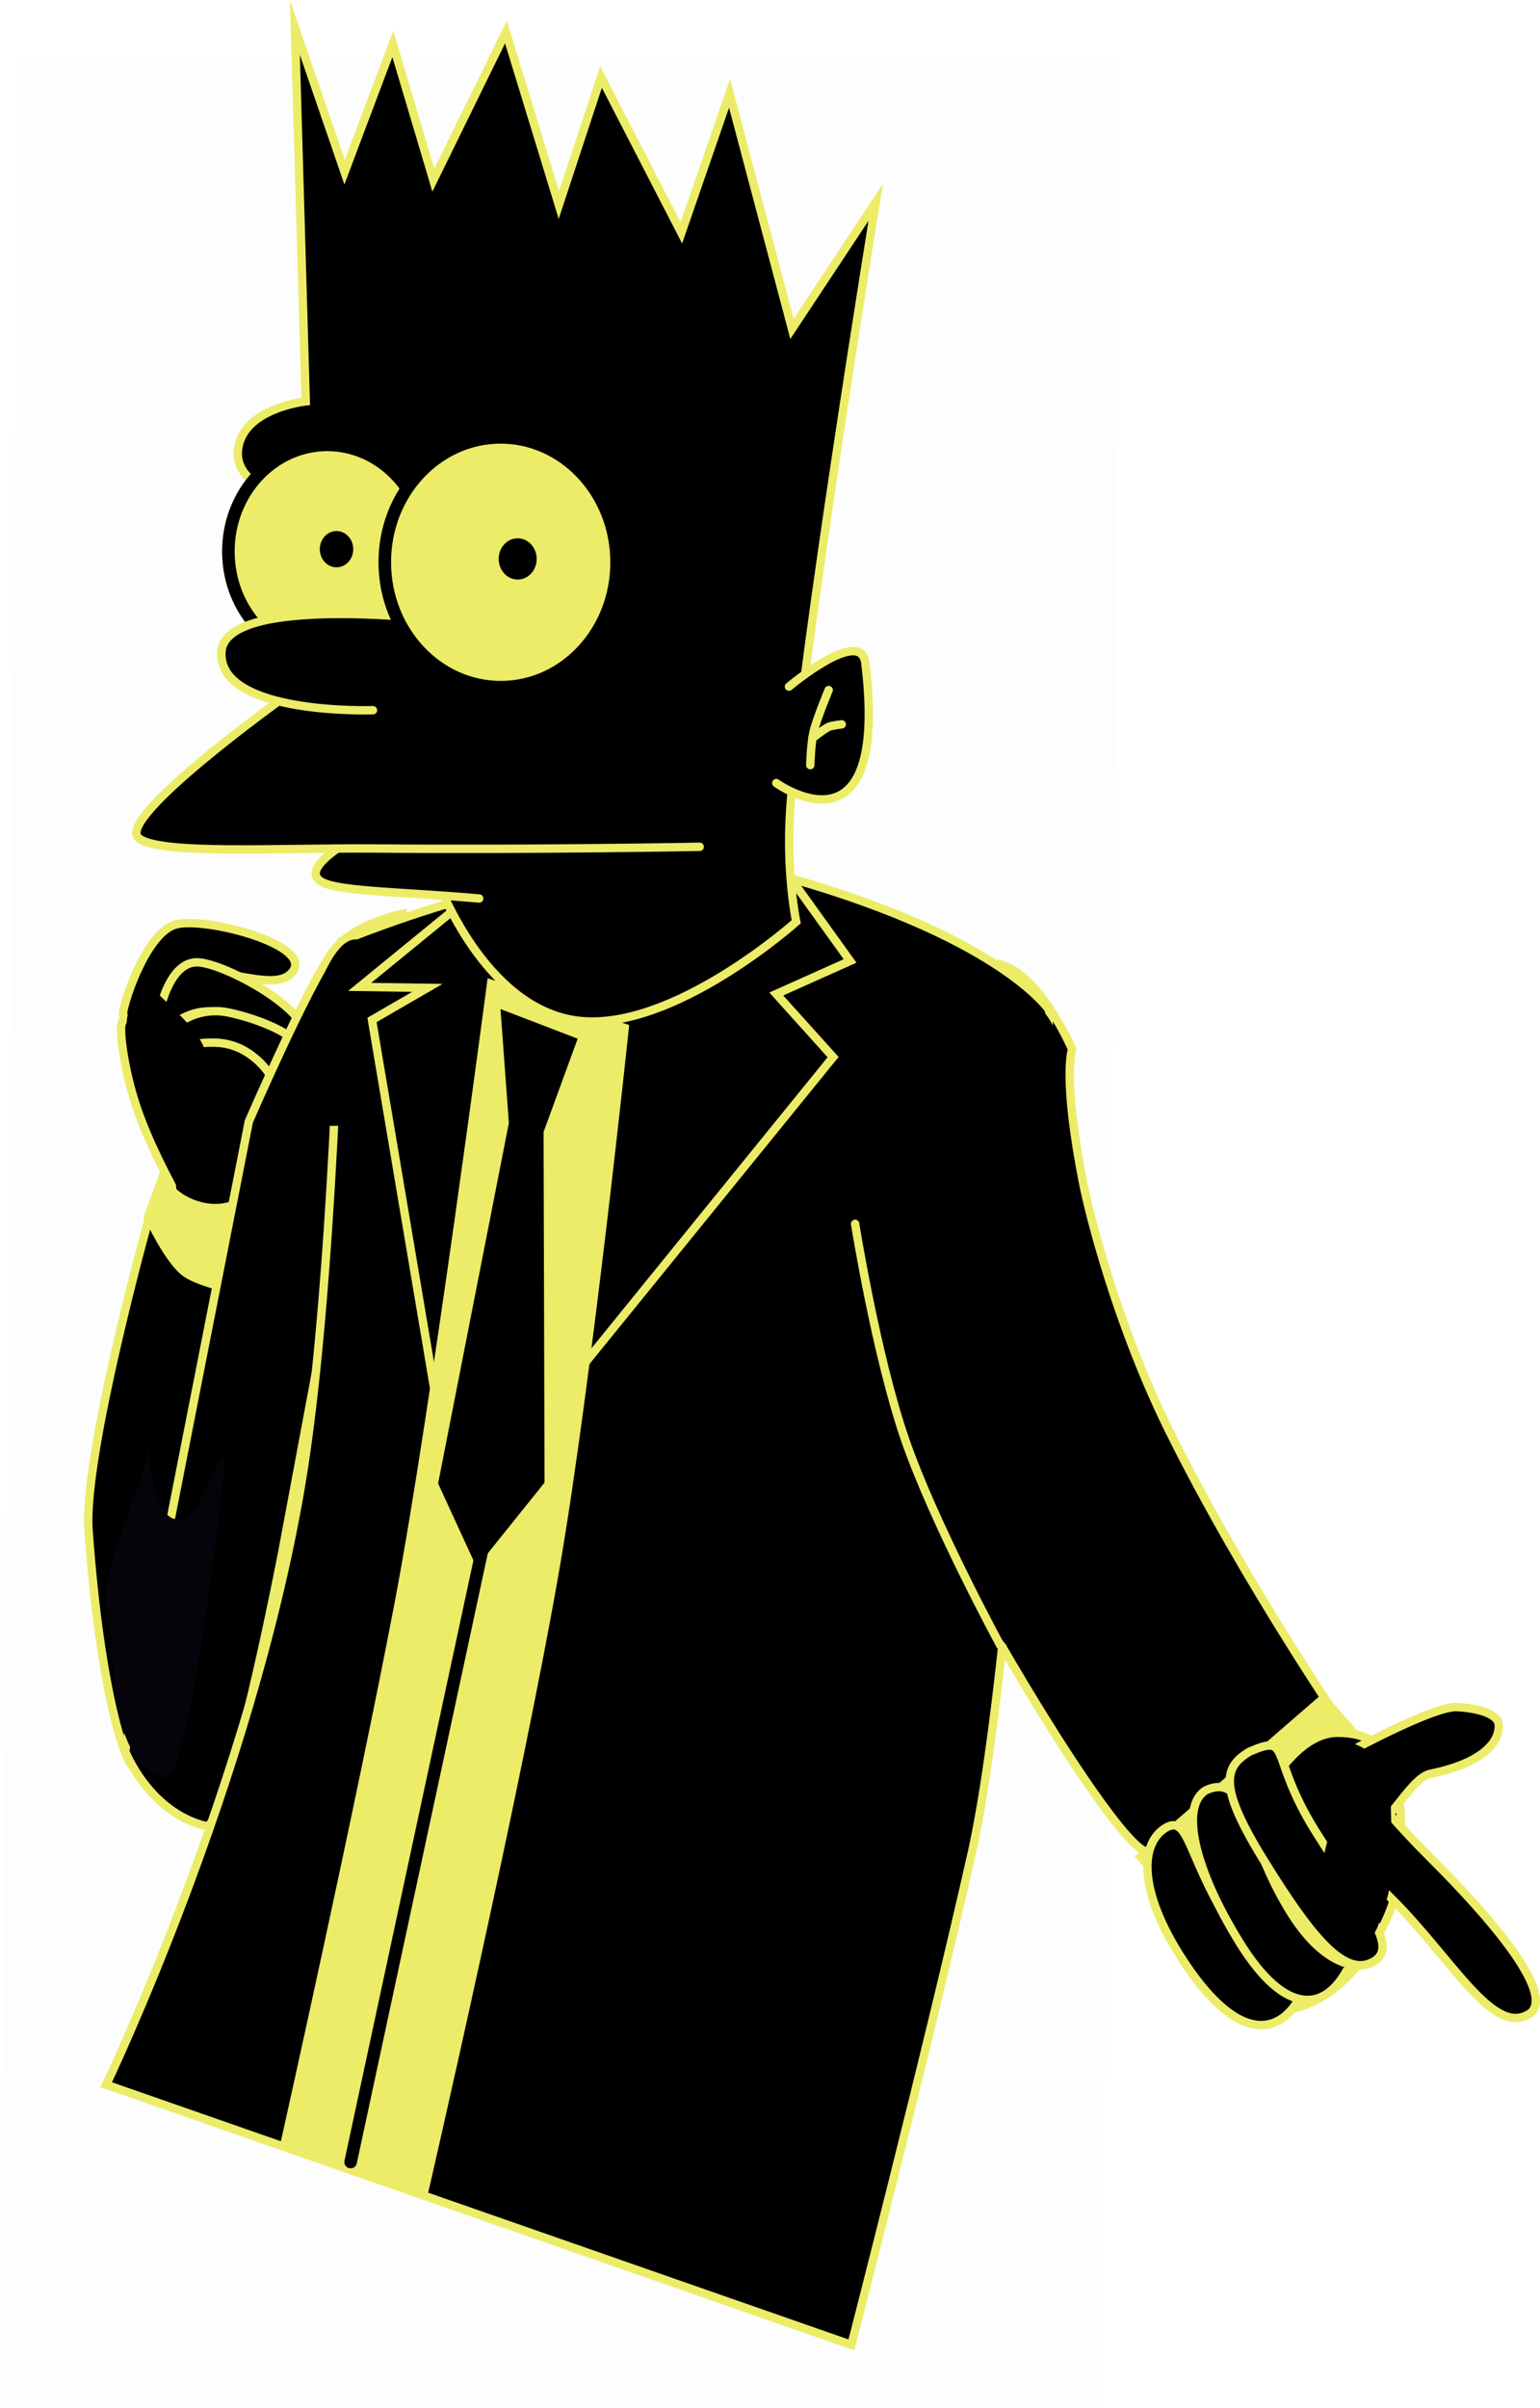 <svg version="1.1" xmlns="http://www.w3.org/2000/svg" xmlns:xlink="http://www.w3.org/1999/xlink" width="183.73" height="287.106" viewBox="0,0,183.73,287.106"><g transform="translate(-252.074,-44.709)"><g stroke-miterlimit="10"><path d="M252.074,331.814l2.164,-279.828h131.525l-2.164,279.828z" fill-opacity="0.01" fill="#000000" stroke="none" stroke-width="2" stroke-linecap="butt"/><path d="M290.179,173.865c-1.455,3.207 -4.26,5.31 -6.265,4.697c-2.005,-0.613 -0.343,-3.031 1.112,-6.238c1.455,-3.207 1.515,-5.604 3.52,-4.991c2.005,0.613 3.088,3.324 1.633,6.531z" fill="#000000" stroke="#ecec68" stroke-width="1" stroke-linecap="butt"/><path d="M285.998,180.691c-0.286,2.678 -2.071,8.883 -4.421,10.456c-3.797,2.541 -8.766,-0.887 -8.997,-5.01c-0.006,-0.111 -2.635,-4.744 -4.208,-9.394c-1.547,-4.573 -2.04,-9.16 -1.805,-9.881c4.96,-15.236 8.154,1.123 11.628,1.495c4.981,0.532 8.476,6.054 7.805,12.334z" fill="#000000" stroke="#ecec68" stroke-width="1" stroke-linecap="butt"/><path d="M278.063,160.77c-1.632,-0.174 -2.213,4.492 -3.275,6.159c-0.633,0.994 -2.424,0.979 -4.157,0.583c-2.015,-0.46 -3.952,-1.435 -3.898,-1.935c0.177,-1.653 2.913,-9.878 6.452,-10.668c3.668,-0.819 16.365,2.502 13.768,5.708c-1.519,1.875 -5.153,0.552 -8.889,0.153z" fill="#000000" stroke="#ecec68" stroke-width="1" stroke-linecap="butt"/><path d="M288.36,169.393c-1.074,1.401 -7.235,-3.648 -10.971,-4.047c-3.736,-0.399 -6.837,3.665 -6.66,2.012c0.177,-1.653 1.429,-8.284 5.165,-7.885c3.736,0.399 14.615,6.511 12.466,9.92z" fill="#000000" stroke="#ecec68" stroke-width="1" stroke-linecap="butt"/><path d="M284.138,172.661c0,0 -1.989,-3.176 -5.726,-3.575c-3.736,-0.399 -6.809,1.549 -6.633,-0.103c0.177,-1.653 3.1,-4.057 6.836,-3.658c1.67,0.178 8.963,2.128 9.507,4.922c0.407,2.093 -3.985,2.414 -3.985,2.414z" fill="#000000" stroke="#ecec68" stroke-width="1" stroke-linecap="butt"/><path d="M276.686,171.323c-0.459,4.297 -0.137,11.032 -2.736,10.754c-2.599,-0.278 -5.254,-7.814 -6.263,-11.36c-1.219,-4.283 -0.268,-7.799 2.331,-7.521c1.058,0.113 0.479,-0.426 1.797,0.878c1.92,1.9 5.143,4.701 4.871,7.249z" fill="#000000" stroke="none" stroke-width="0" stroke-linecap="butt"/><path d="M271.398,185.265c0,0 1.473,2.775 5.268,3.413c2.847,0.479 4.842,-1.101 4.842,-1.101l-1.539,9.56c0,0 -3.556,-0.155 -5.314,-1.391c-1.732,-1.219 -4.892,-5.976 -4.892,-5.976z" fill="#ecec68" stroke="#ecec68" stroke-width="1" stroke-linecap="butt"/><path d="M269.846,189.932c0,0 2.387,5.191 4.438,6.586c2.406,1.636 9.103,2.622 9.103,2.622c0,0 -1.181,39.609 -14.524,56.448c-1.451,1.831 -4.814,-8.658 -6.226,-28.413c-0.644,-9.012 7.209,-37.243 7.209,-37.243z" fill="#000000" stroke="#ecec68" stroke-width="1" stroke-linecap="butt"/><path d="M281.762,178.436c0,0 7.174,-16.54 10.097,-20.353c2.568,-3.349 8.139,-4.383 8.139,-4.383l-14.264,76.193c0,0 -6.362,33.032 -9.124,32.555c-6.846,-1.703 -9.607,-8.938 -9.607,-8.938z" fill="#000000" stroke="#ecec68" stroke-width="1" stroke-linecap="butt"/><path d="M355.333,208.169c-5.25,-17.719 4.849,-23.774 4.849,-23.774c0,0 1.737,-12.17 3.91,-17.773c0.277,-0.715 1.257,-3.411 1.52,-3.795c6.977,-10.208 14.372,6.993 14.372,6.993c0,0 -1.205,3.132 1.295,15.872c0.782,3.985 4.122,17.169 10.272,29.599c9.022,18.235 21.714,36.631 21.714,36.631c0,0 -20.187,9.87 -23.842,13.524c-2.921,2.921 -30.008,-43.499 -34.09,-57.277z" fill="#000000" stroke="#ecec68" stroke-width="1" stroke-linecap="butt"/><path d="M388.141,266.118l21.838,-18.911l6.383,7.37l-21.838,18.911z" fill="#ecec68" stroke="#ecec68" stroke-width="1" stroke-linecap="butt"/><path d="M264.744,293.291c0,0 17.228,-35.951 23.227,-71.378c3.905,-23.057 4.79,-64.958 4.79,-64.958c0,0 31.767,-13.373 50.929,-8.26c27.672,7.384 33.577,16.486 33.577,16.486c0,0 -3.644,75.573 -9.277,100.591c-5.129,22.778 -14.339,58.545 -14.339,58.545z" fill="#000000" stroke="#ecec68" stroke-width="1" stroke-linecap="round"/><path d="M419.244,266.072c0,7.876 -7.038,18.359 -14.828,18.359c-7.79,0 -6.872,0.126 -6.872,-7.75c0,-7.876 6.315,-25.351 14.105,-25.351c7.79,0 7.595,6.867 7.595,14.742z" fill="#000000" stroke="#ecec68" stroke-width="1" stroke-linecap="butt"/><path d="M399.633,275.343c5.918,8.606 10.498,6.166 7.137,8.191c-2.489,3.802 -7.06,4.392 -12.977,-4.213c-5.918,-8.606 -5.832,-14.599 -2.764,-16.585c3.048,-1.973 2.687,4.002 8.605,12.607z" fill="#000000" stroke="#ecec68" stroke-width="1" stroke-linecap="butt"/><path d="M418.079,271.088c-7.404,-7.366 -9.988,-10.824 -7.058,-13.434c2.94,-2.62 4.178,1.081 11.582,8.447c7.404,7.366 14.8,16.067 12.151,18.585c-4.37,3.233 -9.271,-6.232 -16.675,-13.598z" fill="#000000" stroke="#ecec68" stroke-width="1" stroke-linecap="butt"/><path d="M430.893,250.506c0,2.197 -2.306,4.521 -8.174,5.714c-2.598,0.528 -5.761,7.853 -8.857,7.668c-1.077,-0.064 -3.66,-8.247 -4.133,-8.297c-0.458,-0.049 12.677,-7.328 16.029,-7.328c0.237,0 5.136,0.178 5.136,2.242z" fill="#000000" stroke="#ecec68" stroke-width="1" stroke-linecap="butt"/><path d="M418.001,259.146c0,3.795 0.678,13.129 -1.519,13.129c-2.197,0 -10.018,-16.239 -10.018,-16.239c0,0 4.096,-3.508 6.293,-3.508c2.197,0 5.244,2.823 5.244,6.619z" fill="#000000" stroke="none" stroke-width="0" stroke-linecap="butt"/><path d="M364.658,231.654l4.392,-70.58c0,0 9.484,2.254 9.202,8.861c0.935,4.574 -0.052,20.644 -0.052,20.644l-2.934,54.166z" fill="#000000" stroke="#000000" stroke-width="0" stroke-linecap="butt"/><path d="M371.422,240.908c0,0 -7.933,-14.584 -11.378,-24.576c-3.445,-9.992 -5.951,-25.689 -5.951,-25.689" fill="none" stroke="#ecec68" stroke-width="1" stroke-linecap="round"/><path d="M271.631,256.688c-7.305,-2.123 -5.558,-16.588 -6.854,-20.132c-1.221,-3.341 4.814,-16.135 4.814,-18.313c0,-4.487 0.222,7.619 3.588,7.619c3.365,0 5.691,-10.862 5.691,-6.374c0,0 -4.008,38.139 -7.24,37.2z" fill="#06040a" stroke="none" stroke-width="0" stroke-linecap="butt"/><path d="M406.005,272.665c5.503,8.877 10.155,5.204 6.701,7.068c-2.582,4.701 -7.221,5.505 -12.724,-3.372c-5.503,-8.877 -7.158,-16.365 -4,-18.203c4.999,-2.136 4.519,5.63 10.022,14.506z" fill="#000000" stroke="#ecec68" stroke-width="1" stroke-linecap="butt"/><path d="M408.928,262.926c5.503,8.877 10.391,13.87 6.938,15.733c-3.466,1.87 -7.457,-3.16 -12.96,-12.037c-5.503,-8.877 -4.858,-11.234 -1.7,-13.072c4.999,-2.136 2.22,0.499 7.722,9.376z" fill="#000000" stroke="#ecec68" stroke-width="1" stroke-linecap="butt"/><path d="M416.848,272.25c0,2.247 -1.148,4.069 -2.565,4.069c-1.417,0 -4.688,-4.652 -4.688,-6.899c0,-2.247 1.148,-7.961 2.565,-7.961c1.417,0 4.688,8.544 4.688,10.792z" fill="#000000" stroke="none" stroke-width="0" stroke-linecap="butt"/><path d="M288.566,178.955l0.531,-13.534c0,0 2.347,-8.796 5.432,-8.691c2.114,0.072 6.111,8.426 6.111,8.426v13.799z" fill="#000000" stroke="none" stroke-width="0" stroke-linecap="butt"/><path d="M285.537,300.251c0,0 9.104,-40.682 13.678,-64.754c4.234,-22.285 11.034,-74.14 11.034,-74.14l16.89,5.58c0,0 -4.407,42.039 -8.233,64.356c-4.449,25.952 -15.889,75.492 -15.889,75.492z" fill="#ecec68" stroke="none" stroke-width="0" stroke-linecap="butt"/><path d="M293.906,302.514l18.586,-86.495" fill="none" stroke="#000000" stroke-width="1.5" stroke-linecap="round"/><path d="M341.44,142.523l12.05,16.772l-8.801,3.94l6.778,7.524l-37.493,46.188" fill="none" stroke="#ecec68" stroke-width="1" stroke-linecap="round"/><path d="M305.232,218.307l-8.776,-51.977l6.608,-3.825l-8.079,-0.115l19.183,-15.67" fill="none" stroke="#ecec68" stroke-width="1" stroke-linecap="round"/><path d="M317.041,221.496l-8.107,10.099l-4.591,-9.998l8.441,-42.973l-0.997,-13.591l9.206,3.531l-4.068,11.126z" fill="#000000" stroke="none" stroke-width="0" stroke-linecap="butt"/><g><path d="M288.433,136.184l-0.058,-11.014l20.435,-0.107l0.058,11.014z" fill="#000000" stroke="none" stroke-width="0" stroke-linecap="butt"/><path d="M287.55,104.296c0,0 -7.635,-1.269 -7.079,-5.99c0.583,-4.947 8.078,-5.732 8.078,-5.732l-1.294,-44.595l5.929,17.251l5.759,-15.279l4.829,16.24l8.665,-17.666l6.312,20.637l5.029,-15.275l9.586,18.587l5.751,-16.634l7.446,28.086l9.993,-15.098c0,0 -8.91,54.686 -10.177,72.053c-0.572,7.842 0.691,13.739 0.691,13.739c0,0 -14.632,13.108 -25.958,11.809c-11.325,-1.3 -16.901,-16.88 -16.901,-16.88" fill="#000000" stroke="#ecec68" stroke-width="1" stroke-linecap="round"/><path d="M309.245,151.848c-8.57,-0.764 -16.19,-0.804 -18.554,-1.864c-4.569,-2.049 8.716,-8.009 8.716,-8.009" fill="#000000" stroke="#ecec68" stroke-width="1" stroke-linecap="round"/><path d="M335.553,145.682c0,0 -19.285,0.367 -38.487,0.204c-11.565,-0.098 -26.078,0.806 -28.461,-1.256c-2.761,-2.389 17.408,-16.817 17.408,-16.817" fill="#000000" stroke="#ecec68" stroke-width="1" stroke-linecap="round"/><path d="M302.941,110.414c0.037,7.025 -5.221,12.748 -11.743,12.783c-6.522,0.034 -11.84,-5.633 -11.877,-12.659c-0.037,-7.025 5.221,-12.748 11.743,-12.783c6.522,-0.034 11.84,5.633 11.877,12.659z" fill="#ecec68" stroke="#000000" stroke-width="1.5" stroke-linecap="butt"/><path d="M292.234,112.358c-1.102,0.006 -2,-0.958 -2.006,-2.153c-0.006,-1.195 0.882,-2.168 1.984,-2.174c1.102,-0.006 2,0.958 2.006,2.153c0.006,1.195 -0.882,2.168 -1.984,2.174z" fill="#000000" stroke="none" stroke-width="0.5" stroke-linecap="butt"/><path d="M296.567,129.397c0,0 -18.453,0.618 -18.076,-6.918c0.354,-7.077 26.595,-3.801 26.595,-3.801" fill="#000000" stroke="#ecec68" stroke-width="1" stroke-linecap="round"/><g stroke-linecap="butt"><path d="M325.639,111.684c0.043,8.227 -6.114,14.928 -13.751,14.968c-7.638,0.04 -13.865,-6.597 -13.908,-14.823c-0.043,-8.227 6.114,-14.928 13.751,-14.968c7.638,-0.04 13.865,6.597 13.908,14.823z" fill="#ecec68" stroke="#000000" stroke-width="1.5"/><path d="M311.569,111.368c-0.007,-1.358 1.002,-2.463 2.254,-2.47c1.252,-0.007 2.273,1.089 2.28,2.446c0.007,1.358 -1.002,2.463 -2.254,2.47c-1.252,0.007 -2.273,-1.089 -2.28,-2.446z" fill="#000000" stroke="none" stroke-width="0.5"/></g><g stroke="#ecec68" stroke-width="1" stroke-linecap="round"><path d="M346.2,126.585c0,0 8.585,-7.21 9.117,-2.816c2.912,24.055 -10.627,14.317 -10.627,14.317" fill="#000000"/><path d="M348.748,135.943c0,0 0.047,-2.564 0.423,-4.101c0.352,-1.439 1.766,-4.848 1.766,-4.848" fill="none"/><path d="M348.995,132.727c0,0 1.347,-1.06 1.924,-1.333c0.405,-0.191 1.577,-0.31 1.577,-0.31" fill="none"/></g></g></g></g></svg>